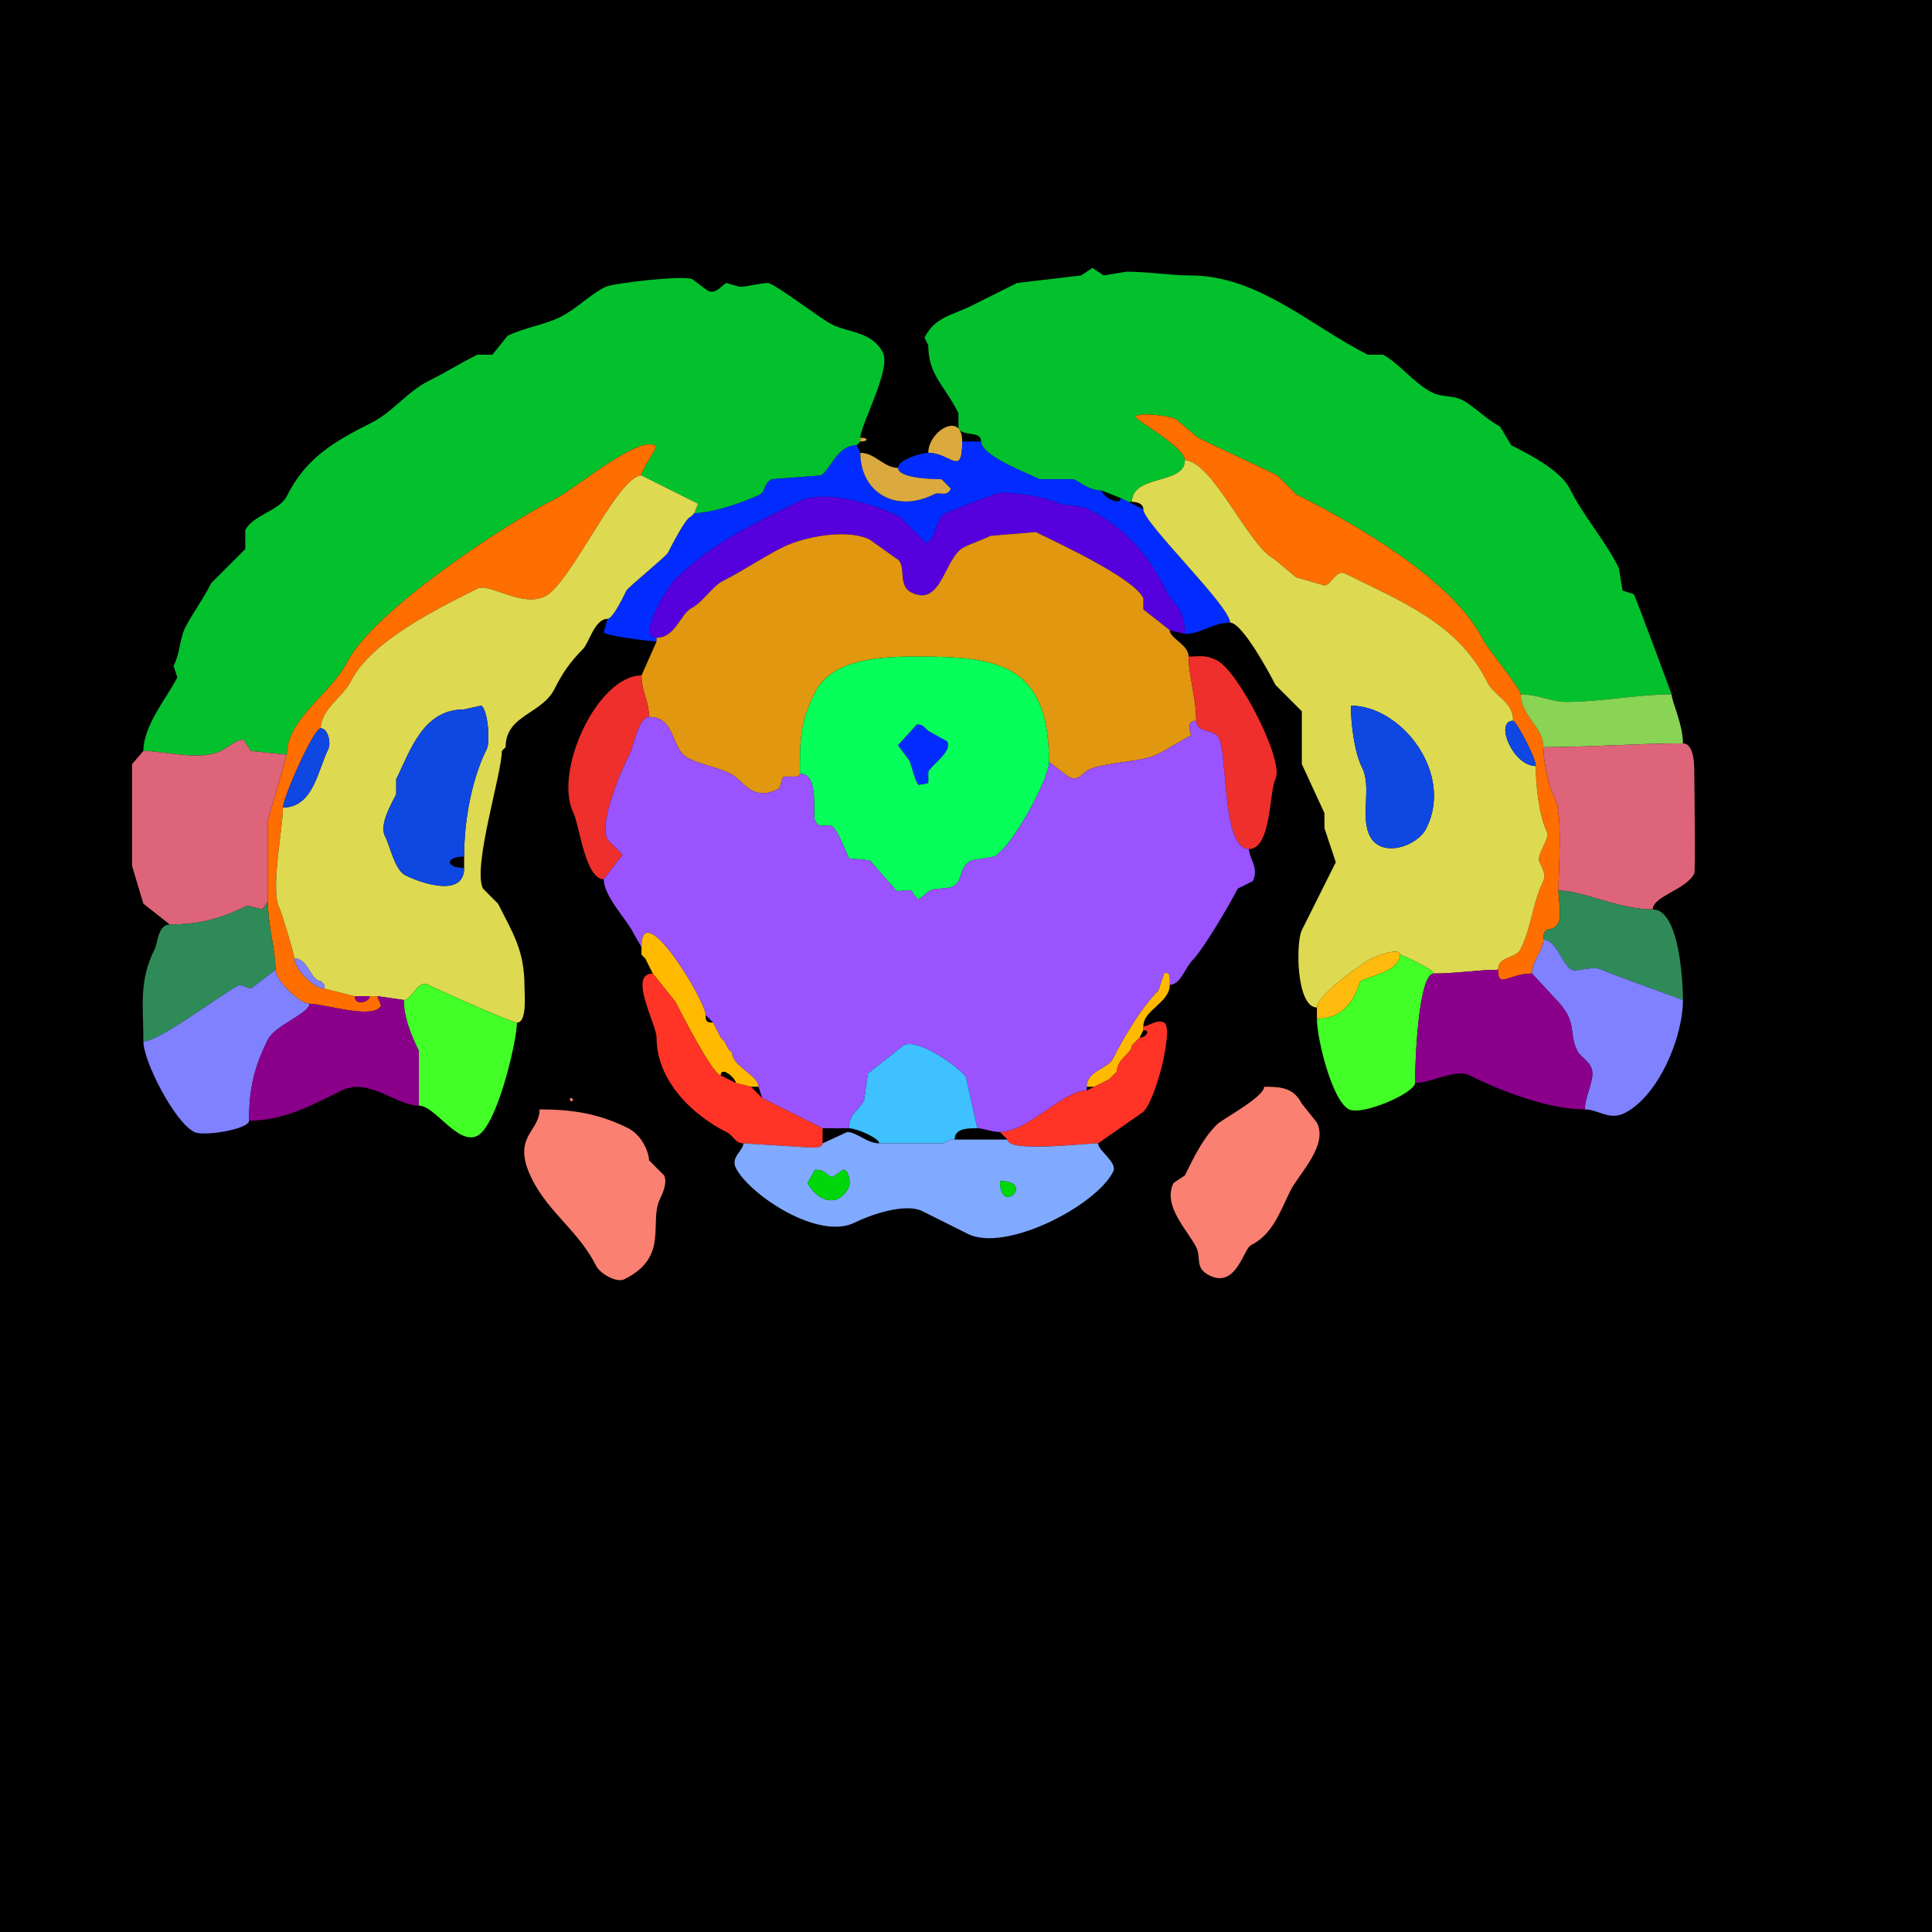 <svg xmlns="http://www.w3.org/2000/svg" xmlns:xlink="http://www.w3.org/1999/xlink" height="512" width="512">
<g>
<rect width="512" height="512" fill="#000000"  stroke-width="0" /> 
<path  fill="#03C12D" stroke-width="0" stroke="#03C12D" d = " M403 184 C407.672,184 411.079,186 415,186 424.349,186 434.039,184 443,184 443,183.954 433.762,159.025 433,157.5 433,157.5 430,156.5 430,156.5 430,156.5 429,150.5 429,150.5 425.3,143.1 419.69,136.879 416,129.5 413.577,124.653 405.139,120.319 400.5,118 400.5,118 397.5,113 397.5,113 394.094,111.297 390.271,107.386 387.5,106 384.829,104.664 382.257,105.378 379.5,104 374.791,101.645 370.465,95.983 366.5,94 366.5,94 362.5,94 362.5,94 347.524,86.512 333.44,73 315.5,73 310.181,73 304.35,72 298.5,72 298.5,72 292.5,73 292.5,73 292.5,73 289.5,71 289.5,71 289.5,71 286.5,73 286.5,73 286.5,73 269.5,75 269.5,75 265.514,76.993 261.561,78.969 257.5,81 252.22,83.64 247.781,83.938 245,89.5 245,89.5 246,91.5 246,91.5 246,99.434 250.218,101.937 254,109.5 254,109.5 254,113.5 254,113.5 255.184,115.869 260,113.959 260,117 260,120.799 272.29,125.395 275.5,127 275.5,127 284.5,127 284.5,127 287.133,128.316 288.765,130 292,130 292,130 297,132 297,132 297,132 299,133 299,133 299,133 300,133 300,133 300,125.62 314,128.561 314,122 314,118.423 301,111.424 301,110.5 301,109.057 309.94,110.22 311.5,111 311.5,111 317.5,116 317.5,116 324.343,119.421 331.653,122.576 338.5,126 338.5,126 343.5,131 343.5,131 359.281,138.89 385.161,153.822 393,169.5 394.199,171.899 403,182.512 403,184  Z"/>

<path  fill="#03C12D" stroke-width="0" stroke="#03C12D" d = " M38 199 C43.371,199 53.044,201.728 58.5,199 60.555,197.973 62.629,196 64.5,196 L66.5,199 L76,200 C76,190.5 87.961,183.578 92,175.5 98.601,162.299 133.389,139.055 147.5,132 152.14,129.68 168.805,115.652 173.5,118 174.66,118.58 170,124.046 170,126 170,126 185,133.5 185,133.5 185,133.5 184,136 184,136 188.719,136 197.354,133.073 201.5,131 202.71,130.395 202.488,128.006 204.5,127 204.5,127 217.5,126 217.5,126 220.053,124.724 221.744,118 227,118 227,118 228,117 228,117 228,117 228,116 228,116 228,112.729 236.189,97.879 234,93.5 231.18,87.861 224.834,88.167 220.5,86 217.39,84.445 205.133,75 203.5,75 201.3,75 198.302,76 196,76 196,76 192.5,75 192.5,75 190.953,75.774 189.785,78.142 187.5,77 187.5,77 183.5,74 183.5,74 181.191,72.846 162.337,75.082 160.5,76 156.093,78.204 152.907,81.796 148.5,84 144.234,86.133 138.776,86.862 134.5,89 134.5,89 130.5,94 130.5,94 130.5,94 126.5,94 126.5,94 122.089,96.205 117.775,98.863 113.5,101 107.95,103.775 104.064,109.218 98.5,112 88.194,117.153 80.995,121.509 76,131.5 74.064,135.371 67.017,136.466 65,140.5 65,140.5 65,145.5 65,145.5 65,145.5 56,154.5 56,154.5 53.764,158.972 50.927,162.646 49,166.5 47.678,169.145 47.735,173.03 46,176.5 46,176.5 47,179.5 47,179.5 44.388,184.724 38,192.156 38,199  Z"/>

<path  fill="#FF6E00" stroke-width="0" stroke="#FF6E00" d = " M397 257 C397,262.201 399.794,258 406,258 406,254.545 409,252.083 409,249 409,244.65 411.445,247.61 413,244.5 413.873,242.753 413,237.639 413,236 413,230.161 414.246,215.992 412,211.5 410.359,208.219 409,201.72 409,198 409,192.716 403,189.567 403,184 403,182.512 394.199,171.899 393,169.5 385.161,153.822 359.281,138.89 343.5,131 343.5,131 338.5,126 338.5,126 331.653,122.576 324.343,119.421 317.5,116 317.5,116 311.5,111 311.5,111 309.94,110.22 301,109.057 301,110.5 301,111.424 314,118.423 314,122 321.193,122 330.973,144.736 337.5,148 337.5,148 343.5,153 343.5,153 343.5,153 350.5,155 350.5,155 352.52,156.01 353.825,150.663 356.5,152 370.925,159.213 386.285,165.071 394,180.5 396.125,184.75 401,185.8 401,191 401.68,191 407,200.615 407,203 407,208.104 407.802,216.103 410,220.5 410.857,222.215 407.013,226.527 408,228.5 408.595,229.69 409.826,231.847 409,233.5 406.172,239.156 405.85,245.799 403,251.5 401.644,254.211 397,253.293 397,257  Z"/>

<path  fill="#DAAA3E" stroke-width="0" stroke="#DAAA3E" d = " M255 117 C255,126.675 251.912,120 246,120 246,114.21 255,108.837 255,117  Z"/>

<path  fill="#DAAA3E" stroke-width="0" stroke="#DAAA3E" d = " M228 116 C230.212,116 230.212,117 228,117 228,117 228,116 228,116  Z"/>

<path  fill="#022CFF" stroke-width="0" stroke="#022CFF" d = " M174 169 L174,170 C172.782,170 160,168.514 160,167.5 160,167.5 161,164 161,164 162.424,164 165.371,157.758 166,156.5 166.434,155.633 176.529,147.443 177,146.5 177.655,145.19 181.838,137 183,137 183,137 184,136 184,136 188.719,136 197.354,133.073 201.5,131 202.71,130.395 202.488,128.006 204.5,127 204.5,127 217.5,126 217.5,126 220.053,124.724 221.744,118 227,118 227,118 228,120 228,120 228,130.446 237.312,136.094 247.5,131 249.155,130.173 250.809,131.882 252,129.5 252,129.5 249.5,127 249.5,127 246.788,127 238,126.705 238,124 238,121.768 244.302,120 246,120 251.912,120 255,126.675 255,117 255,117 260,117 260,117 260,120.799 272.29,125.395 275.5,127 275.5,127 284.5,127 284.5,127 287.133,128.316 288.765,130 292,130 292,131.518 297,134.286 297,132 297,132 299,133 299,133 299,133 303,135 303,135 303,138.594 326,160.63 326,165 321.278,165 318.445,168 314,168 314,161.156 310.912,160.325 309,156.5 304.306,147.113 298.349,139.924 288.5,135 285.966,133.733 282.066,134.283 279.5,133 277.135,131.818 266.001,129.749 263.5,131 263.5,131 250.5,136 250.5,136 248.011,137.244 248.124,142.688 245.5,144 245.5,144 238.5,137 238.5,137 232.382,133.941 218.843,129.329 211.5,133 199.17,139.165 188.743,143.757 178.5,154 176.873,155.627 168.587,169 174,169  Z"/>

<path  fill="#FF6E00" stroke-width="0" stroke="#FF6E00" d = " M100 264 L101,266.5 C99.071,270.358 85.881,266 82,266 79.297,266 73,259.666 73,257 73,251.376 71,245.506 71,239 71,239 71,217.5 71,217.5 71,217.5 76,200 76,200 76,190.5 87.961,183.578 92,175.5 98.601,162.299 133.389,139.055 147.5,132 152.14,129.68 168.805,115.652 173.5,118 174.66,118.58 170,124.046 170,126 163.789,126 151.258,154.621 144.5,158 138.226,161.137 129.757,154.372 126.5,156 116.181,161.16 98.312,169.876 93,180.5 90.888,184.725 85,187.99 85,193 83.086,193 75,211.502 75,214 75,219.124 71.628,235.757 74,240.5 74.703,241.906 78,252.964 78,254 78,256.636 83.118,262 86,262 86,262 94,264 94,264 94,266.711 98,265.509 98,264 98,264 100,264 100,264  Z"/>

<path  fill="#DAAA3E" stroke-width="0" stroke="#DAAA3E" d = " M228 120 C231.898,120 234.271,124 238,124 238,126.705 246.788,127 249.5,127 249.5,127 252,129.5 252,129.5 250.809,131.882 249.155,130.173 247.5,131 237.312,136.094 228,130.446 228,120  Z"/>

<path  fill-rule="evenodd" fill="#DDD951" stroke-width="0" stroke="#DDD951" d = " M358 187 C358,191.846 358.891,199.282 361,203.5 363.556,208.611 360.43,216.359 363,221.5 366.017,227.534 375.578,224.344 378,219.5 385.354,204.792 371.284,187 358,187  M397 257 C391.78,257 385.789,258 380,258 380,256.96 371.526,253 371,253 371,250.899 364.549,253.476 363.5,254 360.882,255.309 349,263.803 349,267 343.505,267 343.354,249.792 345,246.5 348.024,240.452 351.011,234.479 354,228.5 354,228.5 351,219.5 351,219.5 351,219.5 351,215.5 351,215.5 351,215.5 345,202.5 345,202.5 345,202.5 345,188.5 345,188.5 345,188.5 338,181.5 338,181.5 336.432,178.363 329.174,165 326,165 326,160.63 303,138.594 303,135 303,133.423 301.238,133 300,133 300,125.62 314,128.561 314,122 321.193,122 330.973,144.736 337.5,148 337.5,148 343.5,153 343.5,153 343.5,153 350.5,155 350.5,155 352.52,156.01 353.825,150.663 356.5,152 370.925,159.213 386.285,165.071 394,180.5 396.125,184.75 401,185.8 401,191 396.004,191 400.852,203 407,203 407,208.104 407.802,216.103 410,220.5 410.857,222.215 407.013,226.527 408,228.5 408.595,229.69 409.826,231.847 409,233.5 406.172,239.156 405.85,245.799 403,251.5 401.644,254.211 397,253.293 397,257  Z"/>

<path  fill-rule="evenodd" fill="#DDD951" stroke-width="0" stroke="#DDD951" d = " M107 265 C109.319,265 110.583,259.542 113.5,261 116.182,262.341 135.492,271 137,271 139.726,271 139,263.559 139,261.5 139,251.822 135.928,247.356 132,239.5 132,239.5 128,235.5 128,235.5 125.147,229.793 133,205.08 133,199 133,199 134,198 134,198 134,189.439 143.573,189.353 147,182.5 148.989,178.521 150.985,175.515 154.5,172 156.094,170.406 157.577,164 161,164 162.424,164 165.371,157.758 166,156.5 166.434,155.633 176.529,147.443 177,146.5 177.655,145.19 181.838,137 183,137 183,137 184,136 184,136 184,136 185,133.5 185,133.5 185,133.5 170,126 170,126 163.789,126 151.258,154.621 144.5,158 138.226,161.137 129.757,154.372 126.5,156 116.181,161.16 98.312,169.876 93,180.5 90.888,184.725 85,187.99 85,193 86.963,193 87.759,196.983 87,198.5 84.29,203.919 83.054,214 75,214 75,219.124 71.628,235.757 74,240.5 74.703,241.906 78,252.964 78,254 81.781,254 82.324,260 85,260 85,260 86,261 86,261 86,261 86,262 86,262 86,262 94,264 94,264 94,264 98,264 98,264 98,264 100,264 100,264 100,264 107,265 107,265  M123 227 L123,230 C123,238.234 110.985,233.743 107.5,232 104.585,230.543 103.539,224.579 102,221.5 100.472,218.444 103.838,212.825 105,210.5 105,210.5 105,206.5 105,206.5 108.67,199.159 111.957,188 123,188 123,188 127.5,187 127.5,187 129.256,187.878 129.977,196.546 129,198.5 124.972,206.557 123,217.449 123,227  Z"/>

<path  fill="#5600DD" stroke-width="0" stroke="#5600DD" d = " M314 168 C314,161.156 310.912,160.325 309,156.5 304.306,147.113 298.349,139.924 288.5,135 285.966,133.733 282.066,134.283 279.5,133 277.135,131.818 266.001,129.749 263.5,131 L250.5,136 C248.011,137.244 248.124,142.688 245.5,144 L238.5,137 C232.382,133.941 218.843,129.329 211.5,133 199.17,139.165 188.743,143.757 178.5,154 176.873,155.627 168.587,169 174,169 179.081,169 180.209,162.645 183.5,161 185.994,159.753 188.95,155.275 191.5,154 196.853,151.323 202.079,147.711 207.5,145 212.876,142.312 224.471,139.986 230.5,143 230.5,143 237.5,148 237.5,148 240.487,149.494 237.65,155.075 241.5,157 249.639,161.069 250.183,147.658 255.5,145 257.648,143.926 260.219,143.14 262.5,142 262.5,142 274.5,141 274.5,141 280.133,143.816 300.252,153.005 303,158.5 303,158.5 303,161.5 303,161.5 303,161.5 310,167 310,167 310,167 314,168 314,168  Z"/>

<path  fill="#03C12D" stroke-width="0" stroke="#03C12D" d = " M184 136 L183,137 C183,137 184,136 184,136  Z"/>

<path  fill="#E1970F" stroke-width="0" stroke="#E1970F" d = " M278 202 C278,176.115 264.619,174 243.5,174 234.555,174 220.662,174.175 216,183.5 211.939,191.622 212,196.092 212,205 212,206.472 208.719,205.39 207.5,206 207.5,206 206.5,209 206.5,209 199.116,212.692 197.183,206.841 193.5,205 190.144,203.322 185.868,202.684 182.5,201 177.581,198.54 179.26,190 172,190 172,185.758 170,183.404 170,179 170,179 174,170 174,170 174,170 174,169 174,169 179.081,169 180.209,162.645 183.5,161 185.994,159.753 188.95,155.275 191.5,154 196.853,151.323 202.079,147.711 207.5,145 212.876,142.312 224.471,139.986 230.5,143 230.5,143 237.5,148 237.5,148 240.487,149.494 237.65,155.075 241.5,157 249.639,161.069 250.183,147.658 255.5,145 257.648,143.926 260.219,143.14 262.5,142 262.5,142 274.5,141 274.5,141 280.133,143.816 300.252,153.005 303,158.5 303,158.5 303,161.5 303,161.5 303,161.5 310,167 310,167 310,169.202 315,170.845 315,174 315,179.37 317,184.66 317,191 313.791,191 316.059,194.72 315.5,195 312.546,196.477 310.303,198.099 306.5,200 302.531,201.984 292.415,202.042 288.5,204 286.953,204.774 285.785,207.143 283.5,206 282.357,205.429 278.276,202 278,202  Z"/>

<path  fill-rule="evenodd" fill="#07FF59" stroke-width="0" stroke="#07FF59" d = " M243 192 L238,197.5 L241,201.5 C241.44,202.38 242.665,207.582 243.5,208 L246,207.5 L246,204.5 C247.01,202.48 252.358,199.215 251,196.5 L246.5,194 C244.881,193.191 245.029,192 243,192  M242 237 L243,238 C243,239.344 245.298,236.601 246.5,236 248.639,234.931 252.611,236.278 254,233.5 254.943,231.615 254.925,229.287 257.5,228 257.5,228 263.5,227 263.5,227 268.016,224.742 278,206.606 278,202 278,176.115 264.619,174 243.5,174 234.555,174 220.662,174.175 216,183.5 211.939,191.622 212,196.092 212,205 217.273,205 215.161,215.822 216,217.5 217.191,219.882 218.845,218.173 220.5,219 221.889,219.695 224.266,226.032 225,227.5 225,227.5 230.5,228 230.5,228 230.5,228 237.5,236 237.5,236 238.647,236.574 242,234.936 242,237  Z"/>

<path  fill="#EE2F2C" stroke-width="0" stroke="#EE2F2C" d = " M317 191 C317,194.271 321.898,193.296 323,195.5 325.398,200.295 323.788,225 331,225 336.938,225 336.344,209.811 338,206.5 340.455,201.589 328.162,177.831 322.5,175 319.322,173.411 317.913,174 315,174 315,179.37 317,184.66 317,191  Z"/>

<path  fill="#EE2F2C" stroke-width="0" stroke="#EE2F2C" d = " M172 190 C169.284,190 167.883,197.734 167,199.5 165.051,203.398 158.579,217.659 161,222.5 L165,226.5 L160,233 C155.056,233 153.5,218.5 152,215.5 146.52,204.539 158.34,179 170,179 170,183.404 172,185.758 172,190  Z"/>

<path  fill="#89D355" stroke-width="0" stroke="#89D355" d = " M446 197 C434.439,197 421.236,198 409,198 409,192.716 403,189.567 403,184 407.672,184 411.079,186 415,186 424.349,186 434.039,184 443,184 443,185.823 446,191.95 446,197  Z"/>

<path  fill="#0E47E2" stroke-width="0" stroke="#0E47E2" d = " M123 227 C117.957,227 117.957,230 123,230 123,238.234 110.985,233.743 107.5,232 104.585,230.543 103.539,224.579 102,221.5 100.472,218.444 103.838,212.825 105,210.5 105,210.5 105,206.5 105,206.5 108.67,199.159 111.957,188 123,188 123,188 127.5,187 127.5,187 129.256,187.878 129.977,196.546 129,198.5 124.972,206.557 123,217.449 123,227  Z"/>

<path  fill="#0E47E2" stroke-width="0" stroke="#0E47E2" d = " M358 187 C358,191.846 358.891,199.282 361,203.5 363.556,208.611 360.43,216.359 363,221.5 366.017,227.534 375.578,224.344 378,219.5 385.354,204.792 371.284,187 358,187  Z"/>

<path  fill="#9953FF" stroke-width="0" stroke="#9953FF" d = " M259 299 C260.564,299 262.876,300 265,300 272.548,300 281.605,289 288,289 288,289 288,288 288,288 288,283.718 293.542,283.415 295,280.5 297.792,274.915 302.523,266.977 307,262.5 307,262.5 308.5,258 308.5,258 310.357,257.072 310,260.111 310,261 312.822,261 314.112,256.388 316,254.5 318.924,251.576 326.072,239.355 328,235.5 328,235.5 332,233.5 332,233.5 333.741,230.017 331,227.454 331,225 323.788,225 325.398,200.295 323,195.5 321.898,193.296 317,194.271 317,191 313.791,191 316.059,194.72 315.5,195 312.546,196.477 310.303,198.099 306.5,200 302.531,201.984 292.415,202.042 288.5,204 286.953,204.774 285.785,207.143 283.5,206 282.357,205.429 278.276,202 278,202 278,206.606 268.016,224.742 263.5,227 263.5,227 257.5,228 257.5,228 254.925,229.287 254.943,231.615 254,233.5 252.611,236.278 248.639,234.931 246.5,236 245.298,236.601 243,239.344 243,238 243,238 242,237 242,237 242,234.936 238.647,236.574 237.5,236 237.5,236 230.5,228 230.5,228 230.5,228 225,227.5 225,227.5 224.266,226.032 221.889,219.695 220.5,219 218.845,218.173 217.191,219.882 216,217.5 215.161,215.822 217.273,205 212,205 212,206.472 208.719,205.39 207.5,206 207.5,206 206.5,209 206.5,209 199.116,212.692 197.183,206.841 193.5,205 190.144,203.322 185.868,202.684 182.5,201 177.581,198.54 179.26,190 172,190 169.284,190 167.883,197.734 167,199.5 165.051,203.398 158.579,217.659 161,222.5 161,222.5 165,226.5 165,226.5 165,226.5 160,233 160,233 160,237.516 165.995,243.49 168,247.5 168,247.5 170,251 170,251 170,237.152 187,265.253 187,269 187,269 189,271 189,271 189,271 191,275 191,275 191,275 192,276 192,276 192,276 193,278 193,278 193,278 194,279 194,279 194,282.568 201,284.947 201,288 201,288 202,291 202,291 202,291 218,299 218,299 218,299 225,299 225,299 225,295.015 227.396,294.708 229,291.5 229,291.5 230,284.5 230,284.5 230,284.5 239.5,277 239.5,277 243.641,274.929 255.078,283.656 256,285.5 256,285.5 259,299 259,299  Z"/>

<path  fill="#0E47E2" stroke-width="0" stroke="#0E47E2" d = " M401 191 C401.68,191 407,200.615 407,203 400.852,203 396.004,191 401,191  Z"/>

<path  fill="#022CFF" stroke-width="0" stroke="#022CFF" d = " M243 192 L238,197.5 L241,201.5 C241.44,202.38 242.665,207.582 243.5,208 L246,207.5 L246,204.5 C247.01,202.48 252.358,199.215 251,196.5 L246.5,194 C244.881,193.191 245.029,192 243,192  Z"/>

<path  fill="#0E47E2" stroke-width="0" stroke="#0E47E2" d = " M85 193 C86.963,193 87.759,196.983 87,198.5 84.29,203.919 83.054,214 75,214 75,211.502 83.086,193 85,193  Z"/>

<path  fill="#DD6479" stroke-width="0" stroke="#DD6479" d = " M71 239 L69.5,241 L65.5,240 C58.349,243.576 52.603,245 45,245 45,245 38,239.5 38,239.5 38,239.5 35,229.5 35,229.5 35,229.5 35,202.5 35,202.5 35,202.5 38,199 38,199 43.371,199 53.044,201.728 58.5,199 60.555,197.973 62.629,196 64.5,196 64.5,196 66.5,199 66.5,199 66.5,199 76,200 76,200 76,200 71,217.5 71,217.5 71,217.5 71,239 71,239  Z"/>

<path  fill="#DD6479" stroke-width="0" stroke="#DD6479" d = " M413 236 C419.4,236 428.768,241 438,241 438,237.523 446.865,235.77 449,231.5 449.373,230.754 449,207.661 449,204 449,202.011 448.753,197 446,197 434.439,197 421.236,198 409,198 409,201.72 410.359,208.219 412,211.5 414.246,215.992 413,230.161 413,236  Z"/>

<path  fill="#0E47E2" stroke-width="0" stroke="#0E47E2" d = " M134 198 L133,199 C133,199 134,198 134,198  Z"/>

<path  fill="#2E8B57" stroke-width="0" stroke="#2E8B57" d = " M409 249 C412.468,249 414.083,255.792 416.5,257 417.836,257.668 422.112,255.806 424.5,257 426.401,257.951 445.983,265 446,265 446,260.362 445.089,241 438,241 428.768,241 419.4,236 413,236 413,237.639 413.873,242.753 413,244.5 411.445,247.61 409,244.65 409,249  Z"/>

<path  fill="#2E8B57" stroke-width="0" stroke="#2E8B57" d = " M73 257 L66.5,262 L63.5,261 C58.627,263.437 42.252,276 38,276 38,266.586 36.72,260.061 41,251.5 41.824,249.851 41.87,245 45,245 52.603,245 58.349,243.576 65.5,240 65.5,240 69.5,241 69.5,241 69.5,241 71,239 71,239 71,245.506 73,251.376 73,257  Z"/>

<path  fill="#FFBA00" stroke-width="0" stroke="#FFBA00" d = " M199 288 L201,288 C201,284.947 194,282.568 194,279 194,279 193,278 193,278 193,278 192,276 192,276 192,276 191,275 191,275 191,275 189,271 189,271 187.253,271 187,270.747 187,269 187,265.253 170,237.152 170,251 170,251 170,253 170,253 170,253 171,254 171,254 171,254 173,258 173,258 173,258 179,265.5 179,265.5 180.235,267.969 188.968,285 191,285 191,282.346 195,285.733 195,287 195,287 199,288 199,288  Z"/>

<path  fill="#7F81FF" stroke-width="0" stroke="#7F81FF" d = " M446 265 C446,275.135 439.374,290.563 430.5,295 426.443,297.028 423.548,294 420,294 420,290.916 422,287.295 422,284.5 422,281.482 418.911,280.322 418,278.5 415.439,273.378 418.43,270.93 412,264.5 412,264.5 406,258 406,258 406,254.545 409,252.083 409,249 412.468,249 414.083,255.792 416.5,257 417.836,257.668 422.112,255.806 424.5,257 426.401,257.951 445.983,265 446,265  Z"/>

<path  fill="#FFBB0D" stroke-width="0" stroke="#FFBB0D" d = " M349 267 L349,270 C358.666,270 360.184,260.158 360.5,260 363.403,258.549 371,257.332 371,253 371,250.899 364.549,253.476 363.5,254 360.882,255.309 349,263.803 349,267  Z"/>

<path  fill="#9953FF" stroke-width="0" stroke="#9953FF" d = " M170 253 L171,254 C171,254 170,253 170,253  Z"/>

<path  fill="#41FF27" stroke-width="0" stroke="#41FF27" d = " M349 270 C349,275.419 353.06,291.78 357.5,294 361.012,295.756 375,289.62 375,287 375,281.956 375.799,258 380,258 380,256.96 371.526,253 371,253 371,257.332 363.403,258.549 360.5,260 360.184,260.158 358.666,270 349,270  Z"/>

<path  fill="#7F81FF" stroke-width="0" stroke="#7F81FF" d = " M86 261 L86,262 C83.118,262 78,256.636 78,254 81.781,254 82.324,260 85,260 85,260 86,261 86,261  Z"/>

<path  fill="#7F81FF" stroke-width="0" stroke="#7F81FF" d = " M38 276 C38,281.188 46.199,297.349 51.5,300 54.004,301.252 66,299.252 66,297 66,288.902 67.224,283.051 71,275.5 72.949,271.601 82,268.631 82,266 79.297,266 73,259.666 73,257 73,257 66.5,262 66.5,262 66.5,262 63.5,261 63.5,261 58.627,263.437 42.252,276 38,276  Z"/>

<path  fill="#8B008B" stroke-width="0" stroke="#8B008B" d = " M375 287 C379.351,287 385.711,283.106 389.5,285 397.745,289.123 410.336,294 420,294 420,290.916 422,287.295 422,284.5 422,281.482 418.911,280.322 418,278.5 415.439,273.378 418.43,270.93 412,264.5 412,264.5 406,258 406,258 399.794,258 397,262.201 397,257 391.78,257 385.789,258 380,258 375.799,258 375,281.956 375,287  Z"/>

<path  fill="#FF3427" stroke-width="0" stroke="#FF3427" d = " M197 303 L213,304 C214.235,304 218,304.643 218,303 218,303 218,299 218,299 218,299 202,291 202,291 202,291 199,288 199,288 199,288 195,287 195,287 195,287 191,285 191,285 188.968,285 180.235,267.969 179,265.5 179,265.5 173,258 173,258 166.328,258 174,271.46 174,275 174,286.29 183.392,295.446 192.5,300 194.529,301.014 194.771,303 197,303  Z"/>

<path  fill="#FFBA00" stroke-width="0" stroke="#FFBA00" d = " M288 288 L290,288 C290,288 294,286 294,286 294,286 295,285 295,285 295,285 296,284 296,284 296,280.584 300,279.164 300,277 300,277 301,276 301,276 301,276 302,275 302,275 302,275 303,273 303,273 303,273 303,272 303,272 303,267.574 310,265.757 310,261 310,260.111 310.357,257.072 308.5,258 308.5,258 307,262.5 307,262.5 302.523,266.977 297.792,274.915 295,280.5 293.542,283.415 288,283.718 288,288  Z"/>

<path  fill="#41FF27" stroke-width="0" stroke="#41FF27" d = " M137 271 C137,275.809 131.753,298.373 126.5,301 121.297,303.602 115.321,293 111,293 111,293 111,278.5 111,278.5 109.053,274.607 107,269.641 107,265 109.319,265 110.583,259.542 113.5,261 116.182,262.341 135.492,271 137,271  Z"/>

<path  fill="#8B008B" stroke-width="0" stroke="#8B008B" d = " M94 264 L98,264 C98,265.509 94,266.711 94,264  Z"/>

<path  fill="#8B008B" stroke-width="0" stroke="#8B008B" d = " M111 293 C104.976,293 97.659,285.421 90.5,289 82.962,292.769 75.081,297 66,297 66,288.902 67.224,283.051 71,275.5 72.949,271.601 82,268.631 82,266 85.881,266 99.071,270.358 101,266.5 101,266.5 100,264 100,264 100,264 107,265 107,265 107,269.641 109.053,274.607 111,278.5 111,278.5 111,293 111,293  Z"/>

<path  fill="#FF3427" stroke-width="0" stroke="#FF3427" d = " M267 302 C267,305.535 287.105,303 291,303 291,303 302.5,295 302.5,295 305.918,293.291 311.258,272.379 308.5,271 306.544,270.022 304.423,272 303,272 303,272 303,273 303,273 305.092,273 303.652,275 302,275 302,275 301,276 301,276 301,276 300,277 300,277 300,279.164 296,280.584 296,284 296,284 295,285 295,285 295,285 294,286 294,286 294,286 290,288 290,288 290,288 288,289 288,289 281.605,289 272.548,300 265,300 265,300 267,302 267,302  Z"/>

<path  fill="#3FC0FF" stroke-width="0" stroke="#3FC0FF" d = " M233 303 C238.205,303 244.851,303 250,303 250,303 252,302 252,302 252,302 253,302 253,302 253,298.974 256.41,299 259,299 259,299 256,285.5 256,285.5 255.078,283.656 243.641,274.929 239.5,277 239.5,277 230,284.5 230,284.5 230,284.5 229,291.5 229,291.5 227.396,294.708 225,295.015 225,299 226.984,299 233,301.615 233,303  Z"/>

<path  fill="#FA8072" stroke-width="0" stroke="#FA8072" d = " M335 288 C335,290.753 323.984,296.516 322.5,298 318.663,301.837 316.451,306.598 314,311.5 L311,313.5 C307.979,319.542 314.845,326.189 317,330.5 318.421,333.342 316.498,335.999 320.5,338 327.6,341.55 329.537,330.982 331.5,330 337.307,327.096 339.165,321.17 342,315.5 344.215,311.069 352.043,303.586 349,297.5 L345,292.5 C342.803,288.107 339.117,288 335,288  Z"/>

<path  fill="#FA8072" stroke-width="0" stroke="#FA8072" d = " M151 291 C151,292.93 152.93,291 151,291  Z"/>

<path  fill="#FA8072" stroke-width="0" stroke="#FA8072" d = " M143 294 C143,300.115 135.343,301.186 141,312.5 145.475,321.45 153.389,326.279 158,335.5 158.956,337.411 163.308,340.096 165.5,339 177.56,332.97 171.764,323.971 175,317.5 175.662,316.176 176.897,313.294 176,311.5 L172,307.5 C172,305.423 170.103,300.801 166.5,299 158.718,295.109 151.711,294 143,294  Z"/>

<path  fill-rule="evenodd" fill="#80AAFF" stroke-width="0" stroke="#80AAFF" d = " M265 313 C265,322.42 274.554,313 265,313  M216 310 L214,313.5 C216.042,317.583 221.801,320.898 225,314.5 225.484,313.531 224.935,310 223.5,310 L220.5,312 C218.4,310.95 218.606,310 216,310  M233 303 C238.205,303 244.851,303 250,303 250,303 252,302 252,302 252,302 253,302 253,302 258.204,302 261.796,302 267,302 267,305.535 287.105,303 291,303 291,304.946 296.232,308.036 295,310.5 290.466,319.568 266.455,331.977 256.5,327 252.425,324.962 248.585,323.042 244.5,321 239.728,318.614 230.121,322.19 226.5,324 216.811,328.844 198.493,316.485 195,309.5 193.572,306.644 197,304.947 197,303 197,303 213,304 213,304 214.235,304 218,304.643 218,303 218,303 224.5,300 224.5,300 227.017,300 229.802,303 233,303  Z"/>

<path  fill="#00D70B" stroke-width="0" stroke="#00D70B" d = " M216 310 L214,313.5 C216.042,317.583 221.801,320.898 225,314.5 225.484,313.531 224.935,310 223.5,310 L220.5,312 C218.4,310.95 218.606,310 216,310  Z"/>

<path  fill="#00D70B" stroke-width="0" stroke="#00D70B" d = " M265 313 C265,322.42 274.554,313 265,313  Z"/>

</g>
</svg>
